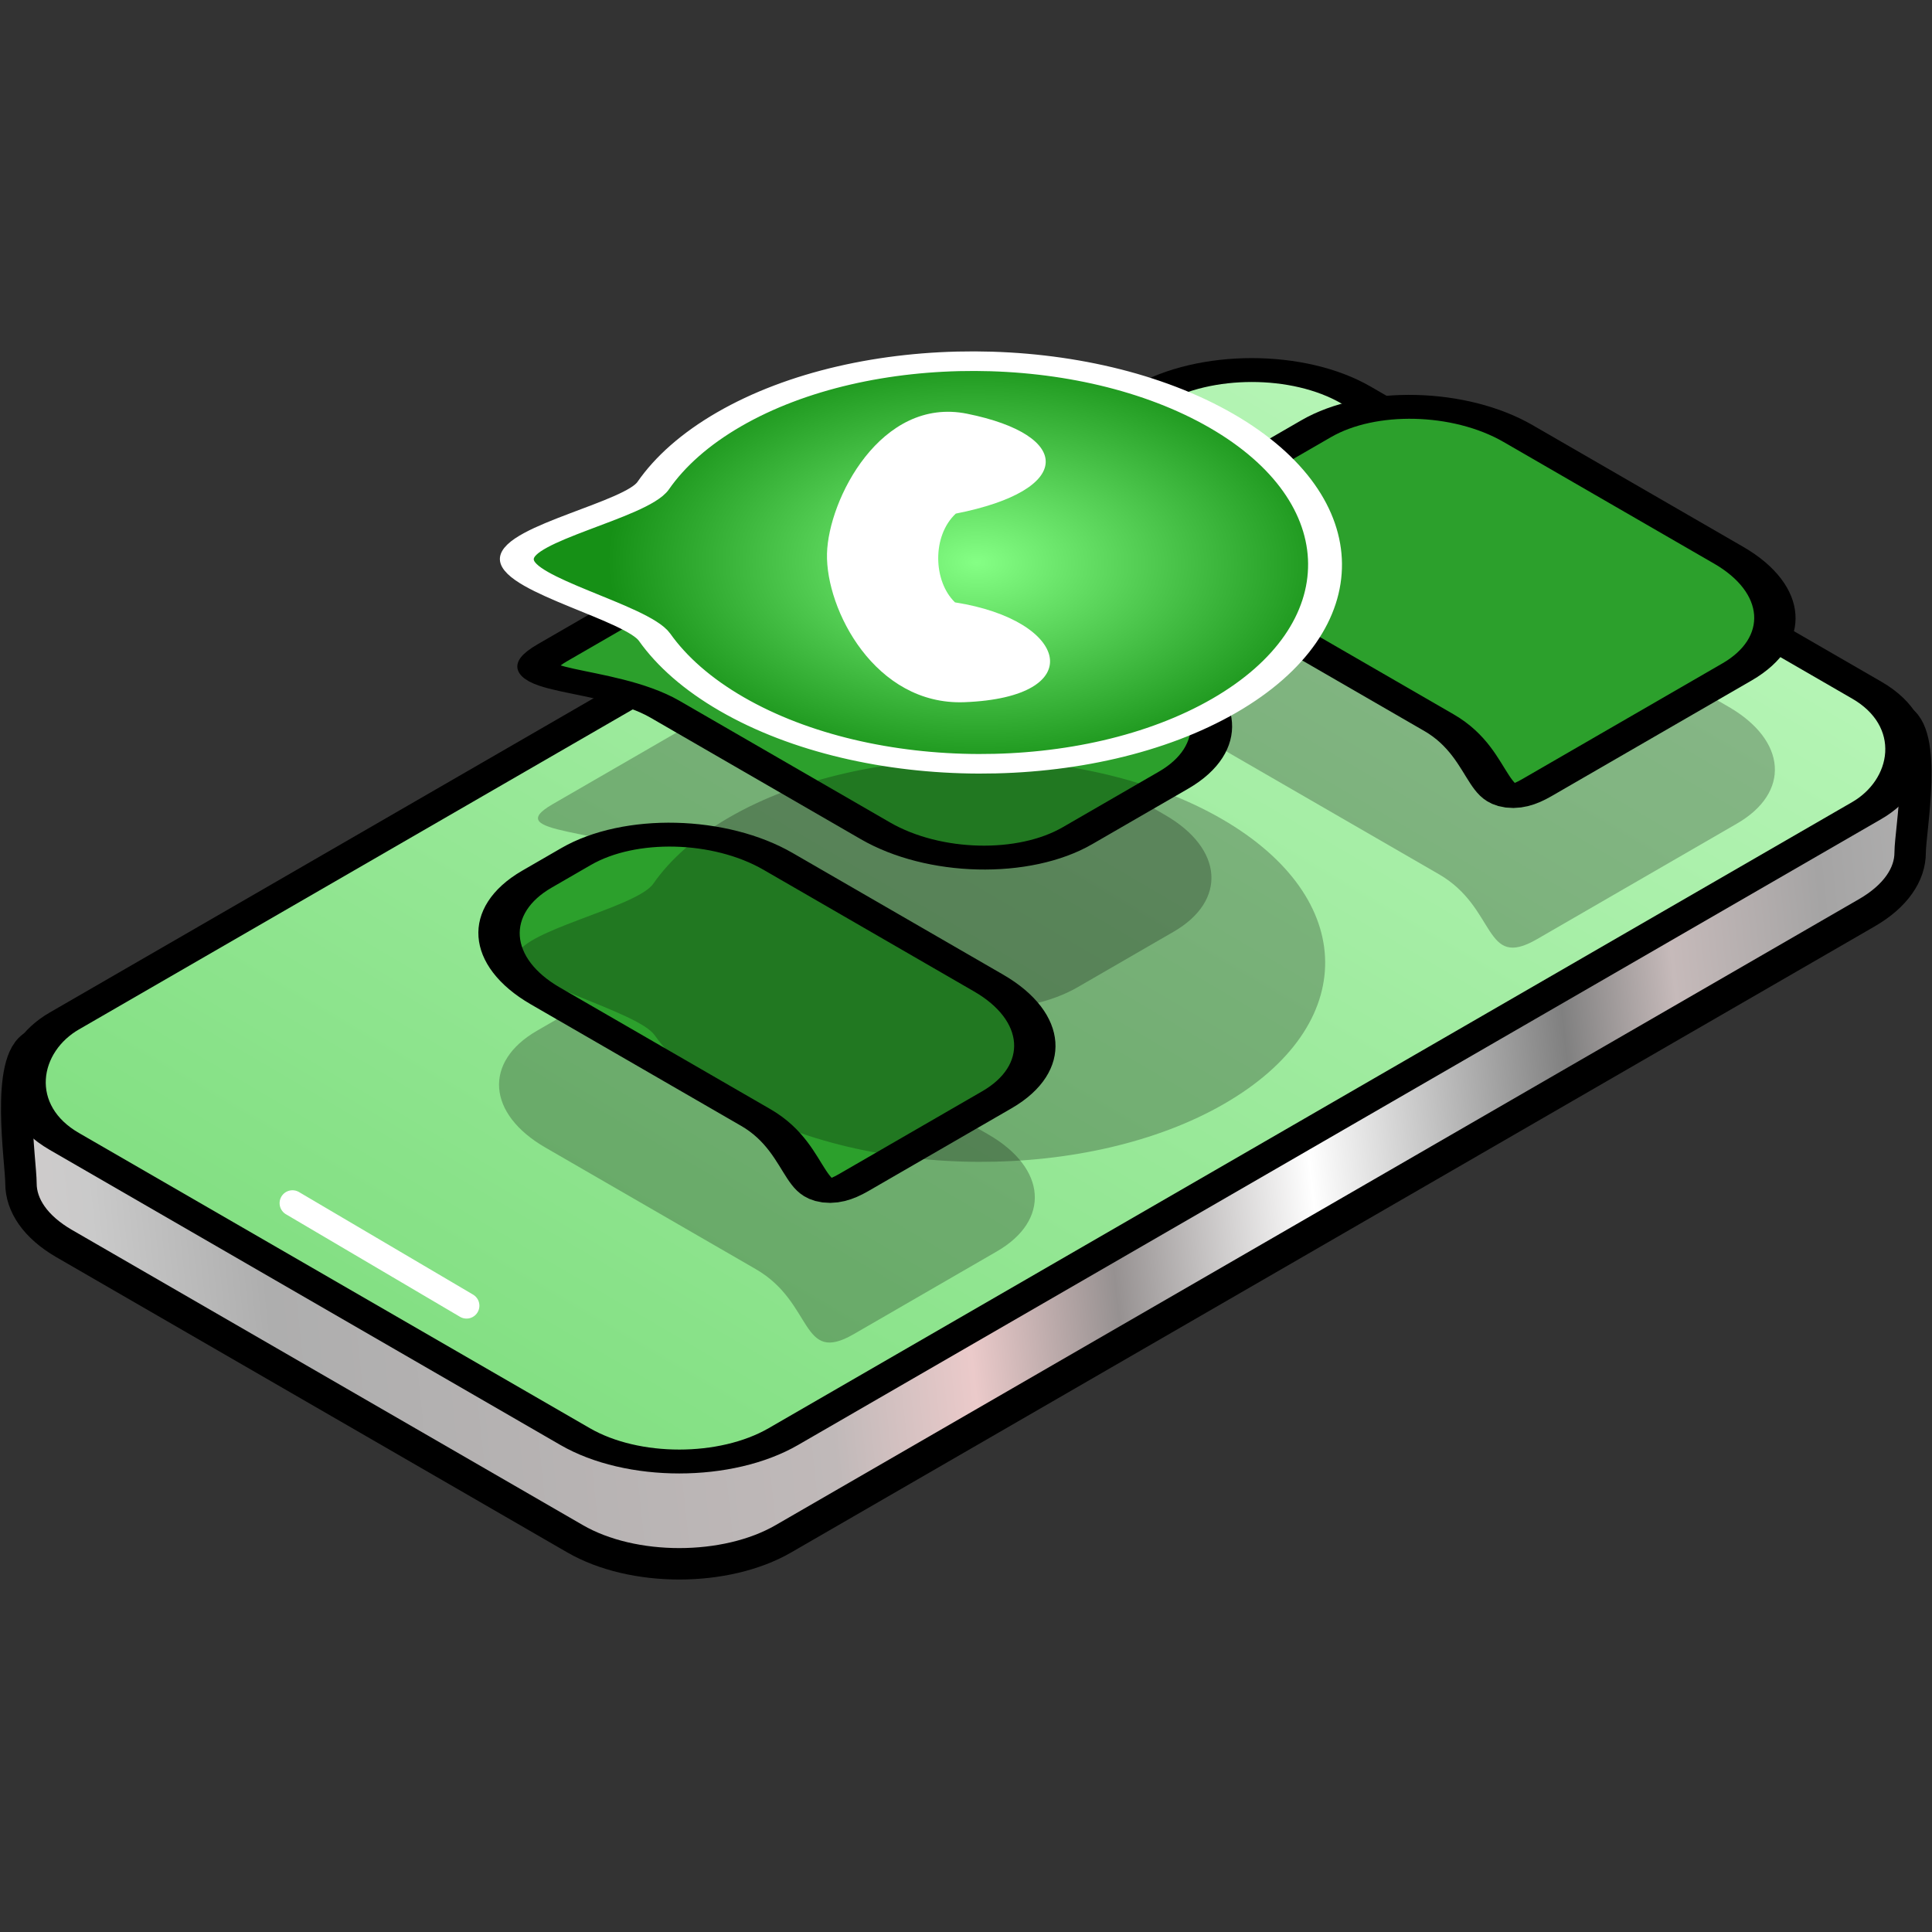 <?xml version="1.0" encoding="UTF-8" standalone="no"?>
<svg
   xmlns:dc="http://purl.org/dc/elements/1.1/"
   xmlns:cc="http://creativecommons.org/ns#"
   xmlns:rdf="http://www.w3.org/1999/02/22-rdf-syntax-ns#"
   xmlns:svg="http://www.w3.org/2000/svg"
   xmlns="http://www.w3.org/2000/svg"
   xmlns:xlink="http://www.w3.org/1999/xlink"
   xmlns:sodipodi="http://sodipodi.sourceforge.net/DTD/sodipodi-0.dtd"
   xmlns:inkscape="http://www.inkscape.org/namespaces/inkscape"
   sodipodi:docname="whatsapp3.svg"
   width="3000"
   height="3000"
   viewBox="0 0 793.75 793.75"
   version="1.1"
   id="svg1350"
   inkscape:version="1.0 (6e3e5246a0, 2020-05-07)">
  <rect x="0" y="0" width="793.75" height="793.75" fill="#333333" stroke="none"/>
  <defs
     id="defs1344">
    <linearGradient
       inkscape:collect="always"
       xlink:href="#linearGradient1644"
       id="linearGradient1694"
       gradientUnits="userSpaceOnUse"
       gradientTransform="matrix(0.866,0.5,-0.857,0.495,372.119,48.165)"
       x1="212.511"
       y1="607.804"
       x2="604.362"
       y2="168.948" />
    <linearGradient
       id="linearGradient1644"
       inkscape:collect="always">
      <stop
         id="stop1640"
         offset="0"
         style="stop-color:#d7cece;stop-opacity:1" />
      <stop
         style="stop-color:#cacaca;stop-opacity:1"
         offset="0.082"
         id="stop1658" />
      <stop
         style="stop-color:#aeaeae;stop-opacity:1"
         offset="0.161"
         id="stop1652" />
      <stop
         id="stop1656"
         offset="0.294"
         style="stop-color:#b7b3b3;stop-opacity:1;" />
      <stop
         style="stop-color:#c0b9b9;stop-opacity:1"
         offset="0.419"
         id="stop1646" />
      <stop
         id="stop1662"
         offset="0.488"
         style="stop-color:#ebcaca;stop-opacity:1" />
      <stop
         id="stop1660"
         offset="0.559"
         style="stop-color:#969191;stop-opacity:1" />
      <stop
         id="stop1648"
         offset="0.656"
         style="stop-color:#ffffff;stop-opacity:1" />
      <stop
         style="stop-color:#808080;stop-opacity:1"
         offset="0.782"
         id="stop1664" />
      <stop
         style="stop-color:#c6baba;stop-opacity:1"
         offset="0.836"
         id="stop1650" />
      <stop
         id="stop1654"
         offset="0.909"
         style="stop-color:#a5a4a4;stop-opacity:1;" />
      <stop
         id="stop1642"
         offset="1"
         style="stop-color:#b7b7b7;stop-opacity:1" />
    </linearGradient>
    <linearGradient
       inkscape:collect="always"
       xlink:href="#linearGradient852"
       id="linearGradient1692"
       gradientUnits="userSpaceOnUse"
       gradientTransform="matrix(1,0,0,0.99,228.64,-201.046)"
       x1="402.897"
       y1="620.979"
       x2="406.85"
       y2="131.947" />
    <linearGradient
       inkscape:collect="always"
       id="linearGradient852">
      <stop
         style="stop-color:#84e084;stop-opacity:1"
         offset="0"
         id="stop848" />
      <stop
         style="stop-color:#b4f4b4;stop-opacity:1"
         offset="1"
         id="stop850" />
    </linearGradient>
    <radialGradient
       inkscape:collect="always"
       xlink:href="#linearGradient874"
       id="radialGradient1690"
       gradientUnits="userSpaceOnUse"
       cx="373.717"
       cy="347.867"
       fx="373.717"
       fy="347.867"
       r="94.41"
       gradientTransform="translate(-10.523,-10.633)" />
    <linearGradient
       inkscape:collect="always"
       id="linearGradient874">
      <stop
         style="stop-color:#85ff85;stop-opacity:1"
         offset="0"
         id="stop870" />
      <stop
         style="stop-color:#169016;stop-opacity:1"
         offset="1"
         id="stop872" />
    </linearGradient>
  </defs>
  <sodipodi:namedview
     id="base"
     pagecolor="#ffffff"
     bordercolor="#666666"
     borderopacity="1.0"
     inkscape:pageopacity="0.0"
     inkscape:pageshadow="2"
     inkscape:zoom="0.175"
     inkscape:cx="1233.2536"
     inkscape:cy="730.97476"
     inkscape:document-units="px"
     inkscape:current-layer="layer1"
     inkscape:document-rotation="0"
     showgrid="false"
     units="px"
     inkscape:pagecheckerboard="true"
     borderlayer="true" />
  <g
     inkscape:label="Layer 1"
     inkscape:groupmode="layer"
     id="layer1">
    <g
       style="stroke-width:0.819"
       transform="matrix(1.221,0,0,1.222,-83.407,-110.725)"
       id="g2693">
      <path
         id="path1666"
         style="fill:url(#linearGradient1694);fill-opacity:1;stroke:#000000;stroke-width:10.57;stroke-linecap:round;stroke-linejoin:round;stroke-miterlimit:4;stroke-dasharray:none"
         d="m 524.567,257.768 182.42,74.44 c 10.375,4.234 4.052,37.73 4.052,45.042 -10e-5,7.312 -4.852,14.624 -14.557,20.227 l -364.576,210.488 c -19.409,11.206 -50.66,11.206 -70.069,0 L 89.922,508.711 c -9.705,-5.603 -14.557,-12.915 -14.557,-20.227 0,-7.312 -5.381,-41.509 4.673,-46.457 L 454.498,257.768 c 20.109,-9.895 49.319,-8.468 70.069,0 z"
         sodipodi:nodetypes="sssssssssss" />
      <rect
         transform="matrix(0.866,0.5,-0.866,0.5,0,0)"
         style="fill:url(#linearGradient1692);fill-opacity:1;stroke:#000000;stroke-width:11.359;stroke-linecap:round;stroke-linejoin:round;stroke-miterlimit:4;stroke-dasharray:none"
         id="rect1668"
         width="279.42"
         height="501.885"
         x="485.805"
         y="-79.458"
         ry="40.455" />
      <g
         style="fill:#000000;stroke:none;stroke-width:0.884"
         id="g1710"
         transform="matrix(0.866,0.5,-0.857,0.495,398.304,29.419)">
        <path
           sodipodi:nodetypes="sssssssss"
           d="m 362.303,155.108 h 81.781 c 22.646,0 40.877,16.951 40.877,38.007 v 78.585 c 0,21.056 -18.231,-2.861 -40.877,-2.861 h -81.781 c -22.646,0 -40.877,-16.951 -40.877,-38.007 v -37.718 c 0,-21.056 18.231,-38.007 40.877,-38.007 z"
           style="fill:#000000;fill-opacity:0.25;stroke:none;stroke-width:11.418;stroke-linecap:round;stroke-linejoin:round;stroke-miterlimit:4;stroke-dasharray:none"
           id="path1704" />
        <path
           id="path1706"
           style="fill:#000000;fill-opacity:0.25;stroke:none;stroke-width:11.418;stroke-linecap:round;stroke-linejoin:round;stroke-miterlimit:4;stroke-dasharray:none"
           d="m 370.974,302.458 h -81.781 c -22.646,0 -40.877,16.951 -40.877,38.007 v 78.585 c 0,21.056 18.231,-2.861 40.877,-2.861 h 81.781 c 22.646,0 40.877,-16.951 40.877,-38.007 v -37.718 c 0,-21.056 -18.231,-38.007 -40.877,-38.007 z"
           sodipodi:nodetypes="sssssssss" />
        <path
           id="path1708"
           style="fill:#000000;fill-opacity:0.25;stroke:none;stroke-width:11.418;stroke-linecap:round;stroke-linejoin:round;stroke-miterlimit:4;stroke-dasharray:none"
           d="m 362.303,445.678 h 81.781 c 22.646,0 40.877,16.951 40.877,38.007 v 56.23 c 0,21.056 -18.231,-2.861 -40.877,-2.861 h -81.781 c -22.646,0 -40.877,-16.951 -40.877,-38.007 v -15.362 c 0,-21.056 18.231,-38.007 40.877,-38.007 z"
           sodipodi:nodetypes="sssssssss" />
      </g>
      <g
         transform="matrix(0.866,0.5,-0.857,0.495,398.304,-21.552)"
         id="g1676"
         style="stroke-width:0.884">
        <path
           id="path1670"
           style="fill:#2ca02c;stroke:#000000;stroke-width:11.418;stroke-linecap:round;stroke-linejoin:round;stroke-miterlimit:4;stroke-dasharray:none"
           d="m 362.303,155.108 h 81.781 c 22.646,0 40.877,16.951 40.877,38.007 v 78.585 c 0,21.056 -18.231,-2.861 -40.877,-2.861 h -81.781 c -22.646,0 -40.877,-16.951 -40.877,-38.007 v -37.718 c 0,-21.056 18.231,-38.007 40.877,-38.007 z"
           sodipodi:nodetypes="sssssssss" />
        <path
           sodipodi:nodetypes="sssssssss"
           d="m 370.974,302.458 h -81.781 c -22.646,0 -40.877,16.951 -40.877,38.007 v 78.585 c 0,21.056 18.231,-2.861 40.877,-2.861 h 81.781 c 22.646,0 40.877,-16.951 40.877,-38.007 v -37.718 c 0,-21.056 -18.231,-38.007 -40.877,-38.007 z"
           style="fill:#2ca02c;stroke:#000000;stroke-width:11.418;stroke-linecap:round;stroke-linejoin:round;stroke-miterlimit:4;stroke-dasharray:none"
           id="path1672" />
        <path
           sodipodi:nodetypes="sssssssss"
           d="m 362.303,445.678 h 81.781 c 22.646,0 40.877,16.951 40.877,38.007 v 56.23 c 0,21.056 -18.231,-2.861 -40.877,-2.861 h -81.781 c -22.646,0 -40.877,-16.951 -40.877,-38.007 v -15.362 c 0,-21.056 18.231,-38.007 40.877,-38.007 z"
           style="fill:#2ca02c;stroke:#000000;stroke-width:11.418;stroke-linecap:round;stroke-linejoin:round;stroke-miterlimit:4;stroke-dasharray:none"
           id="path1674" />
      </g>
      <g
         style="stroke-width:0.819"
         transform="matrix(0.935,0.54,-0.925,0.534,369.306,-96.486)"
         id="g1686">
        <path
           sodipodi:nodetypes="ssssssss"
           d="m 576.273,462.489 c 0,49.219 -39.9,89.119 -89.119,89.119 -12.305,0 -24.027,-2.494 -34.689,-7.003 -10.662,-4.51 -41.004,8.573 -49.068,0.509 -8.064,-8.064 6.151,-37.273 1.641,-47.935 -4.51,-10.662 -7.003,-22.384 -7.003,-34.689 0,-49.219 39.9,-89.119 89.119,-89.119 49.219,0 89.119,39.9 89.119,89.119 z"
           style="fill:#000000;fill-opacity:0.25;stroke:none;stroke-width:8.668;stroke-linecap:round;stroke-linejoin:round;stroke-miterlimit:4;stroke-dasharray:none;stroke-opacity:1"
           id="path1730" />
        <path
           id="path1678"
           style="fill:url(#radialGradient1690);fill-opacity:1;stroke:#ffffff;stroke-width:8.668;stroke-linecap:round;stroke-linejoin:round;stroke-miterlimit:4;stroke-dasharray:none;stroke-opacity:1"
           d="m 452.313,337.234 c 0,49.219 -39.9,89.119 -89.119,89.119 -12.305,0 -24.027,-2.494 -34.689,-7.003 -10.662,-4.51 -41.004,8.573 -49.068,0.509 -8.064,-8.064 6.151,-37.273 1.641,-47.935 -4.51,-10.662 -7.003,-22.384 -7.003,-34.689 0,-49.219 39.9,-89.119 89.119,-89.119 49.219,0 89.119,39.9 89.119,89.119 z"
           sodipodi:nodetypes="ssssssss" />
        <g
           style="stroke-width:0.819"
           id="g1684"
           transform="matrix(0.265,0,0,0.265,304.47,257.562)">
          <g
             style="stroke-width:0.819"
             id="g1682">
            <path
               id="path1680"
               d="M 253.717,362.914 C 213.814,352.725 159.945,299.741 149.969,256.947 203.206,147.377 137.025,83.31 40.236,130.602 -38.638,169.141 46.898,327.74 109.599,392.925 174.327,460.218 320.799,540.349 377.417,474.994 457.242,382.85 352.077,305.813 253.717,362.914 Z"
               sodipodi:nodetypes="ccsasc"
               style="fill:#ffffff;stroke-width:0.819" />
          </g>
        </g>
      </g>
      <path
         id="path1688"
         d="m 166.72,495.115 58.567,34.476"
         style="fill:none;stroke:#ffffff;stroke-width:8.664;stroke-linecap:round;stroke-linejoin:round;stroke-miterlimit:4;stroke-dasharray:none;stroke-opacity:1" />
    </g>
  </g>
</svg>
